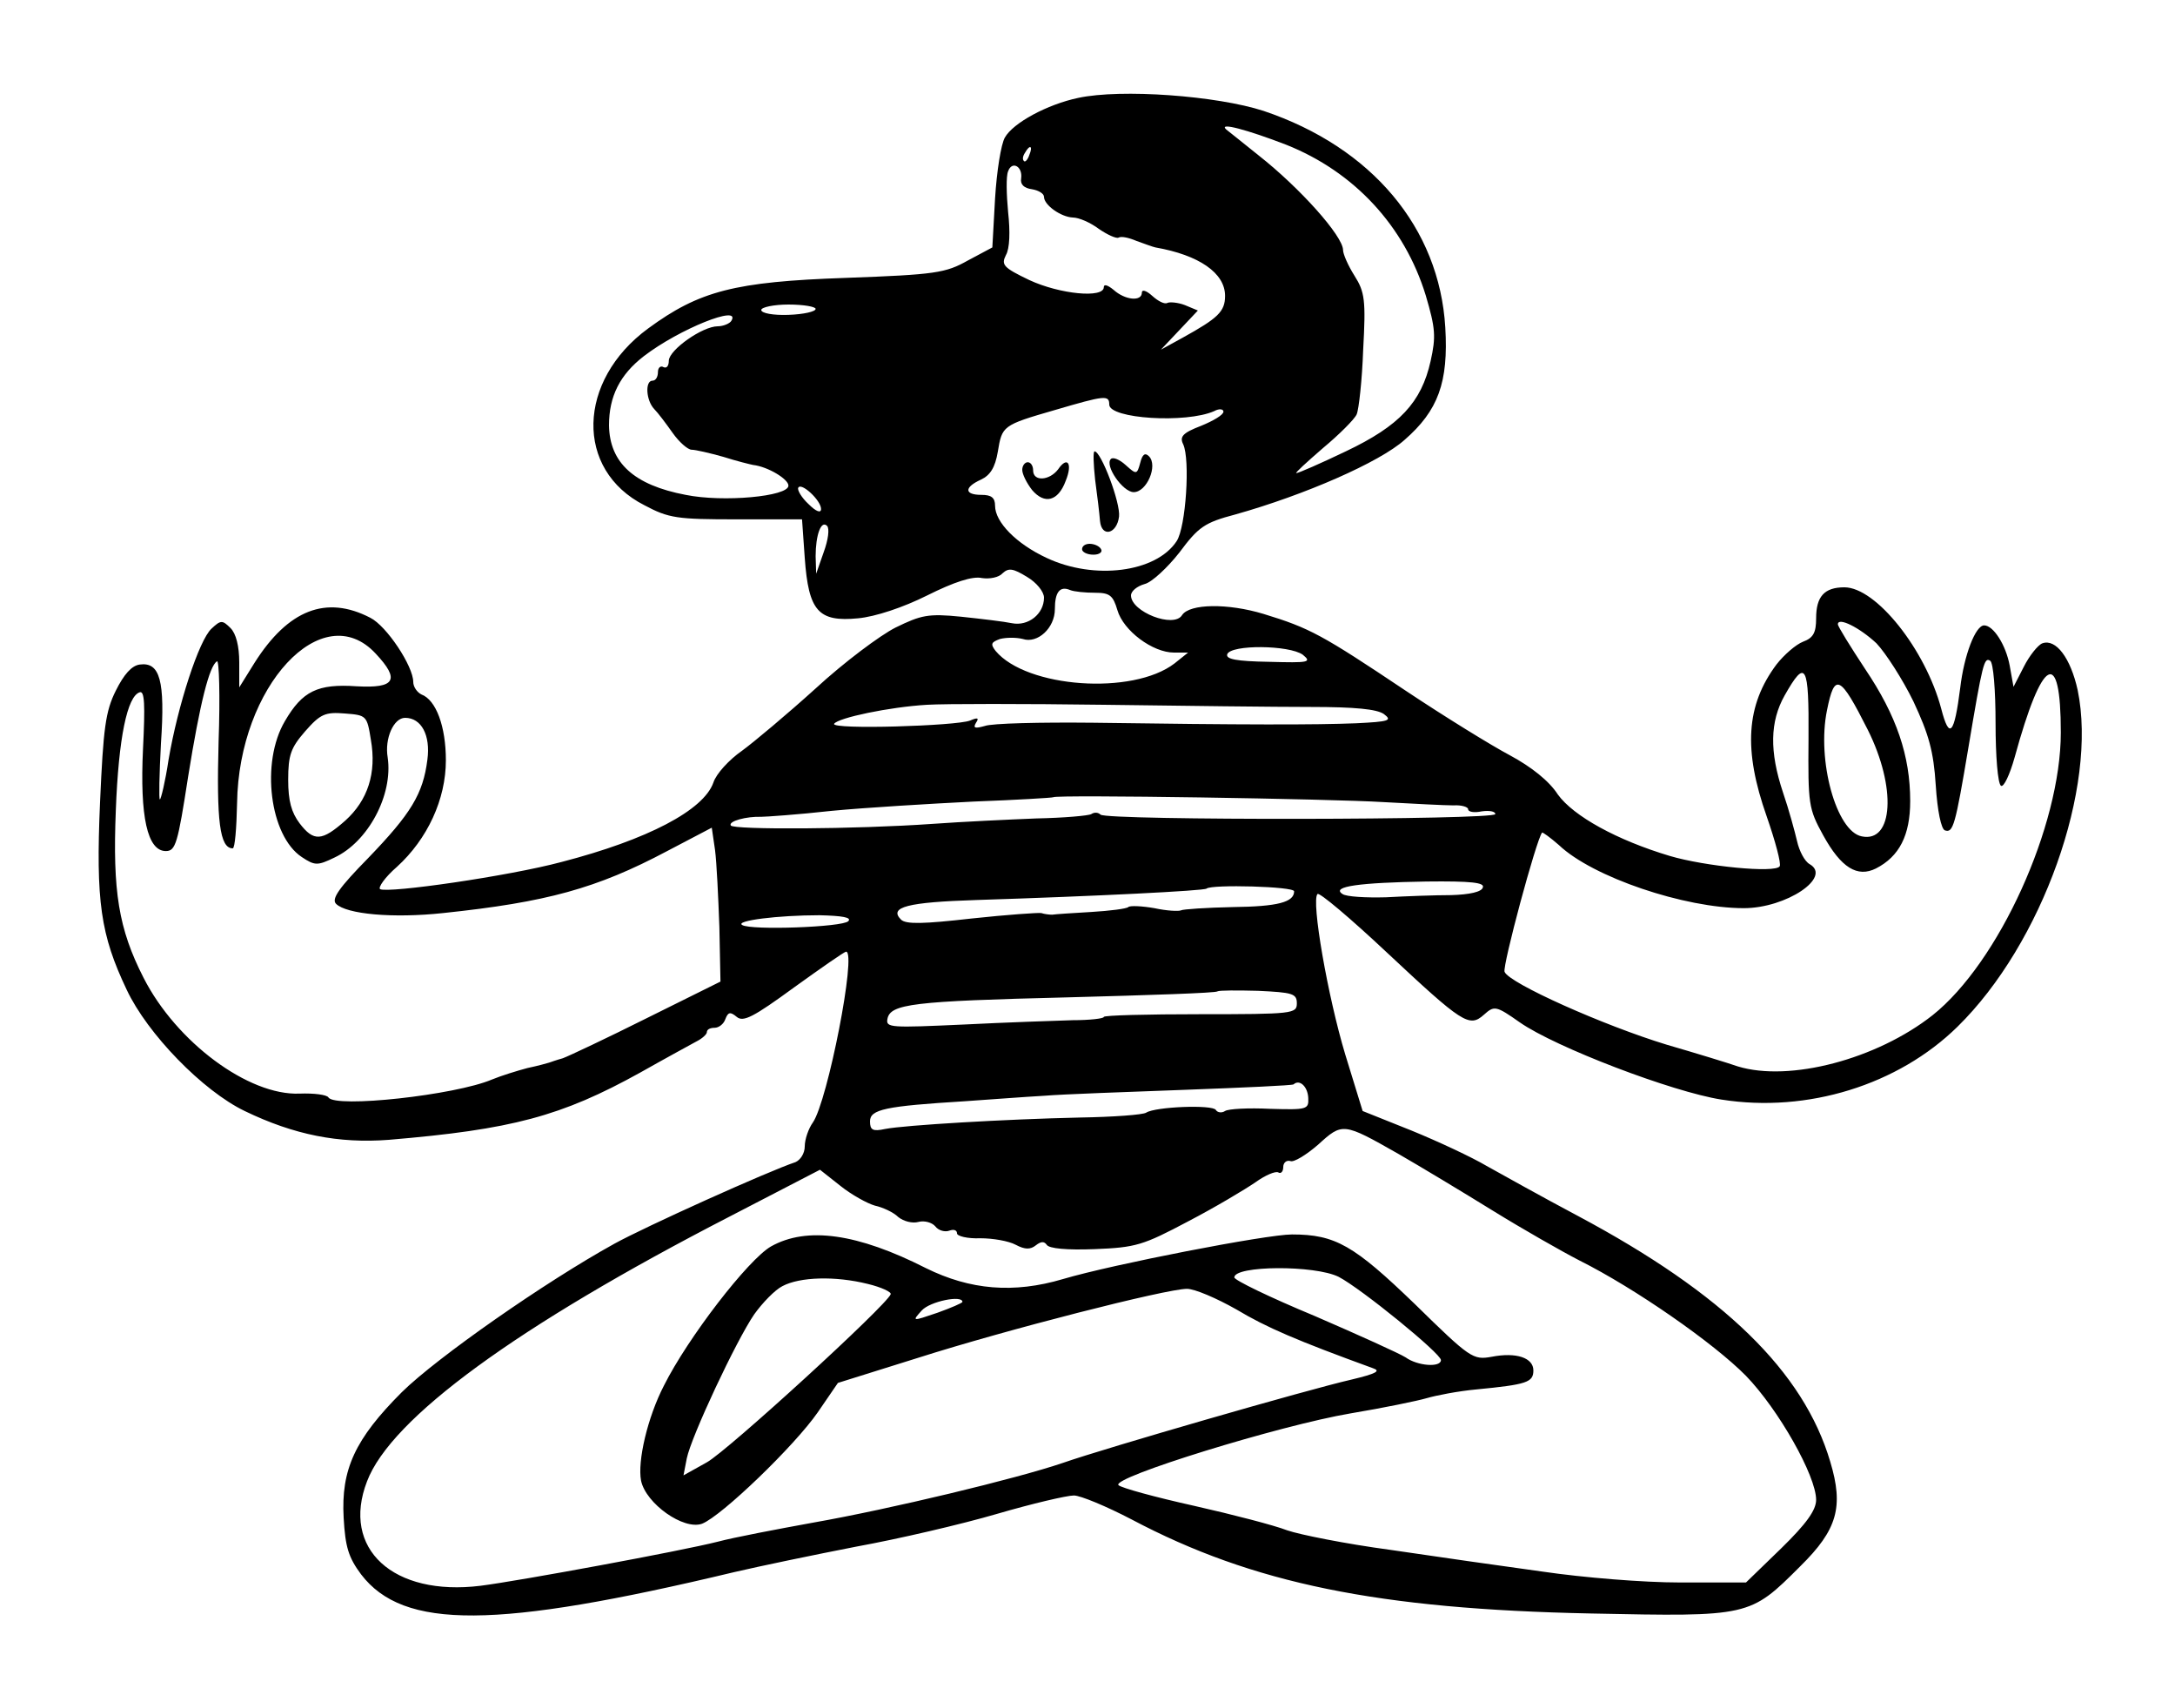 <?xml version="1.0" standalone="no"?>
<!DOCTYPE svg PUBLIC "-//W3C//DTD SVG 20010904//EN"
 "http://www.w3.org/TR/2001/REC-SVG-20010904/DTD/svg10.dtd">
<svg version="1.0" xmlns="http://www.w3.org/2000/svg"
 width="400pt" height="314pt" viewBox="0 0 400 314"
 preserveAspectRatio="xMidYMid meet">

<g transform="translate(0,314) scale(0.1,-0.1)"
fill="#000000" stroke="none">
<path d="M1983 2960 c-57 -12 -120 -46 -135 -73 -7 -12 -15 -62 -18 -112 l-5
-90 -45 -24 c-41 -23 -59 -26 -225 -32 -204 -7 -269 -24 -363 -93 -131 -96
-135 -260 -7 -325 45 -24 60 -26 170 -26 l120 0 5 -71 c7 -98 25 -118 98 -111
32 3 83 20 127 42 50 25 84 36 101 32 14 -2 31 1 38 9 11 10 19 9 45 -7 17
-10 31 -27 31 -38 0 -30 -29 -53 -59 -47 -14 3 -56 8 -94 12 -60 6 -73 3 -120
-20 -28 -14 -95 -64 -147 -112 -52 -47 -114 -99 -136 -115 -23 -16 -47 -42
-52 -58 -18 -51 -121 -105 -279 -146 -97 -26 -319 -58 -334 -50 -4 3 9 22 31
41 56 51 90 124 90 196 0 62 -18 111 -45 121 -8 4 -15 14 -15 23 0 29 -49 103
-79 118 -81 42 -151 15 -213 -83 l-28 -45 0 46 c0 30 -6 53 -16 63 -15 15 -18
15 -35 -1 -23 -21 -62 -141 -79 -241 -6 -40 -14 -73 -16 -73 -2 0 -1 46 2 103
8 116 -2 150 -39 145 -15 -2 -29 -18 -44 -48 -19 -38 -23 -69 -29 -205 -8
-183 1 -244 49 -345 38 -81 140 -186 217 -223 91 -44 173 -60 265 -53 226 19
317 43 463 124 46 26 92 51 103 57 10 5 19 13 19 17 0 5 6 8 14 8 8 0 17 7 20
16 5 13 9 14 21 4 12 -10 31 0 105 54 50 36 93 66 96 66 20 0 -34 -275 -61
-314 -8 -11 -15 -31 -15 -44 0 -13 -8 -25 -17 -29 -51 -17 -277 -119 -333
-150 -127 -70 -326 -209 -391 -273 -86 -86 -112 -142 -107 -231 3 -54 9 -73
32 -104 78 -102 247 -101 686 4 47 11 148 32 225 47 77 14 193 41 258 60 65
19 129 34 142 34 12 0 60 -20 106 -44 223 -118 454 -165 845 -173 292 -6 292
-6 385 87 68 67 80 109 55 192 -49 166 -196 309 -464 452 -66 35 -141 77 -168
92 -27 16 -89 45 -138 65 l-90 36 -32 104 c-32 106 -63 283 -51 295 3 4 61
-45 127 -107 140 -131 152 -139 179 -115 19 17 22 17 66 -14 66 -46 281 -128
371 -142 158 -25 325 27 434 134 156 153 258 440 221 619 -13 59 -40 95 -65
86 -8 -3 -24 -23 -34 -43 l-19 -37 -7 39 c-7 38 -30 74 -47 74 -16 0 -37 -55
-44 -115 -11 -86 -20 -96 -35 -38 -29 109 -120 223 -178 223 -37 0 -52 -17
-52 -57 0 -26 -5 -36 -24 -43 -13 -5 -35 -24 -49 -42 -56 -75 -61 -157 -18
-279 16 -46 27 -87 24 -92 -8 -13 -138 0 -202 19 -97 29 -177 73 -206 113 -16
25 -49 51 -88 72 -34 18 -120 71 -192 119 -154 103 -176 115 -261 141 -66 20
-136 19 -150 -2 -15 -25 -94 6 -94 36 0 8 11 17 25 21 13 3 42 30 64 58 35 47
46 55 103 70 128 36 265 96 311 137 62 54 81 106 75 207 -11 183 -135 331
-334 398 -86 28 -262 41 -341 24z m382 -86 c126 -50 218 -150 257 -277 18 -61
19 -76 9 -121 -17 -76 -57 -119 -156 -166 -46 -22 -87 -40 -91 -40 -3 0 19 20
49 46 30 25 58 53 62 62 4 9 10 63 12 119 5 91 3 106 -16 136 -12 19 -21 40
-21 47 0 26 -80 115 -155 174 -27 22 -54 43 -60 48 -15 14 40 -1 110 -28z
m-472 -19 c-3 -9 -8 -14 -10 -11 -3 3 -2 9 2 15 9 16 15 13 8 -4z m-15 -43
c-2 -11 5 -18 20 -20 12 -2 22 -8 22 -14 0 -15 31 -37 53 -38 11 0 32 -9 48
-21 16 -11 32 -18 36 -16 5 3 19 0 33 -6 14 -5 30 -11 35 -12 80 -14 128 -47
128 -89 0 -29 -13 -41 -78 -77 l-40 -22 34 36 34 36 -24 10 c-13 5 -28 6 -32
4 -5 -3 -17 3 -28 13 -11 10 -19 12 -19 6 0 -17 -31 -14 -52 5 -11 9 -18 11
-18 5 0 -21 -81 -13 -137 13 -48 23 -52 28 -43 46 7 12 8 43 4 79 -3 32 -4 66
0 75 7 20 27 9 24 -13z m-378 -240 c0 -5 -22 -10 -50 -11 -28 -1 -50 3 -50 9
0 5 23 10 50 10 28 0 50 -4 50 -8z m-155 -22 c-3 -5 -15 -10 -25 -10 -28 0
-89 -43 -90 -63 0 -10 -4 -15 -10 -12 -5 3 -10 -1 -10 -9 0 -9 -4 -16 -10 -16
-14 0 -12 -36 3 -52 7 -7 22 -27 34 -44 12 -17 28 -31 35 -31 7 0 33 -6 58
-13 25 -8 50 -14 55 -15 27 -3 65 -26 65 -38 0 -20 -120 -31 -189 -17 -95 18
-140 59 -141 128 0 53 20 93 64 127 65 50 180 96 161 65z m695 -154 c0 -26
141 -35 193 -12 9 5 17 4 17 -1 0 -6 -19 -17 -41 -26 -34 -13 -40 -20 -33 -34
13 -28 5 -152 -12 -178 -38 -58 -152 -72 -239 -31 -56 26 -95 66 -95 96 0 15
-7 20 -25 20 -32 0 -32 14 -1 28 17 8 26 22 31 51 8 48 8 49 105 77 92 27 100
28 100 10z m-530 -192 c0 -8 -9 -5 -23 9 -13 12 -21 26 -19 30 5 11 42 -23 42
-39z m5 -79 l-14 -40 -1 32 c0 39 10 67 21 56 5 -5 2 -26 -6 -48z m499 -75
c27 0 33 -5 41 -32 11 -38 65 -78 104 -78 l26 0 -25 -20 c-77 -59 -272 -45
-329 23 -10 13 -8 16 8 22 12 3 30 3 42 0 27 -9 59 20 59 55 0 31 9 43 28 35
7 -3 28 -5 46 -5z m1437 -93 c17 -18 48 -66 68 -107 28 -60 37 -91 41 -154 3
-47 10 -81 17 -83 15 -5 19 9 43 152 26 155 29 167 40 160 6 -3 10 -55 10
-115 0 -60 4 -111 10 -115 5 -3 16 20 25 52 51 186 85 204 85 46 0 -172 -114
-423 -236 -520 -103 -81 -263 -123 -358 -94 -17 6 -76 24 -131 40 -115 35
-290 113 -298 134 -4 11 58 242 69 256 1 1 15 -9 31 -23 62 -59 231 -116 340
-116 78 0 163 57 121 81 -9 5 -19 24 -23 42 -4 17 -15 58 -26 90 -25 75 -24
130 3 178 39 69 45 58 44 -79 -1 -121 0 -129 27 -178 33 -60 63 -78 97 -61 43
22 63 61 63 124 0 83 -25 157 -83 243 -27 41 -50 78 -50 82 0 14 40 -6 71 -35z
m-2760 -19 c45 -48 36 -64 -35 -60 -72 5 -100 -9 -132 -64 -45 -76 -28 -211
31 -250 24 -16 29 -16 60 -1 62 29 108 115 98 184 -6 35 11 73 32 73 30 0 47
-32 41 -77 -8 -63 -30 -99 -109 -181 -53 -54 -68 -75 -59 -84 19 -19 104 -27
197 -17 190 20 282 45 412 114 l82 43 6 -41 c3 -23 6 -87 8 -142 l2 -100 -135
-67 c-74 -37 -144 -70 -155 -74 -11 -3 -22 -7 -25 -8 -3 -1 -21 -6 -40 -10
-19 -5 -48 -14 -65 -21 -68 -29 -289 -53 -301 -33 -3 5 -27 8 -53 7 -94 -4
-227 95 -287 213 -46 90 -57 159 -51 308 5 133 21 210 44 217 9 3 10 -23 6
-104 -6 -125 8 -188 42 -188 18 0 22 14 41 137 22 137 39 203 53 212 4 3 6
-64 3 -148 -4 -145 2 -196 26 -196 4 0 7 37 8 83 3 215 157 381 255 275z
m1705 -2 c17 -14 11 -15 -62 -13 -61 1 -80 5 -77 14 7 18 114 17 139 -1z
m1039 -138 c53 -106 47 -208 -11 -196 -47 9 -83 140 -64 232 14 70 24 65 75
-36z m-1024 42 c81 0 121 -4 134 -13 16 -12 10 -14 -51 -17 -74 -3 -205 -3
-484 1 -96 1 -186 -1 -199 -6 -18 -5 -22 -4 -16 6 6 9 3 10 -11 4 -25 -10
-256 -17 -250 -6 7 11 102 31 171 35 33 2 179 2 325 0 146 -2 317 -4 381 -4z
m-1729 -60 c11 -62 -6 -112 -47 -149 -43 -38 -58 -39 -84 -5 -15 20 -21 41
-21 80 0 46 5 59 31 89 28 32 37 36 73 33 40 -3 41 -4 48 -48z m1863 -115 c55
-3 112 -6 128 -6 15 1 27 -3 27 -7 0 -5 11 -7 25 -4 14 2 25 0 25 -5 0 -11
-715 -12 -726 -1 -4 4 -11 5 -17 1 -5 -3 -51 -7 -101 -8 -50 -2 -136 -6 -191
-10 -142 -10 -366 -11 -371 -3 -5 8 29 17 56 16 8 0 67 4 130 11 63 6 180 13
260 17 80 3 146 7 147 8 5 5 514 -3 608 -9z m182 -157 c-2 -8 -24 -13 -58 -14
-30 0 -84 -2 -120 -4 -37 -1 -73 1 -80 6 -22 14 32 21 154 23 83 1 108 -2 104
-11z m-347 -7 c0 -20 -30 -28 -113 -29 -49 -1 -92 -4 -95 -6 -4 -2 -26 -1 -49
4 -23 4 -45 5 -48 2 -3 -3 -34 -7 -68 -9 -34 -2 -66 -4 -72 -5 -5 0 -14 1 -20
3 -5 1 -63 -3 -128 -10 -88 -10 -121 -11 -130 -2 -23 23 12 32 139 36 220 7
419 17 423 21 9 8 161 4 161 -5z m-820 -55 c-11 -11 -179 -17 -195 -7 -14 8
66 18 142 18 42 -1 60 -4 53 -11z m825 -151 c0 -19 -7 -20 -178 -20 -97 0
-177 -2 -177 -5 0 -3 -26 -6 -57 -6 -32 -1 -122 -4 -201 -8 -133 -6 -143 -6
-140 10 5 28 46 33 332 40 149 4 273 8 275 11 3 2 37 2 75 1 63 -3 71 -5 71
-23z m21 -174 c1 -21 -2 -22 -70 -20 -40 2 -77 0 -83 -4 -6 -4 -14 -3 -17 2
-6 10 -111 6 -128 -5 -6 -4 -61 -8 -122 -9 -137 -3 -322 -14 -358 -21 -23 -5
-28 -2 -28 14 0 22 28 28 175 37 44 3 109 8 145 10 36 3 153 7 260 11 107 4
197 8 199 10 11 10 26 -4 27 -25z m166 -103 c40 -23 118 -70 173 -104 55 -34
127 -75 160 -92 102 -51 247 -152 306 -212 60 -62 129 -184 129 -228 0 -19
-18 -44 -64 -89 l-65 -63 -121 0 c-68 0 -178 9 -253 20 -73 10 -199 28 -280
40 -82 11 -167 28 -190 36 -23 9 -100 29 -171 45 -72 16 -134 33 -139 38 -14
14 297 110 427 132 60 10 123 23 140 28 17 5 58 13 91 16 93 9 105 13 105 35
0 23 -31 34 -77 25 -34 -6 -39 -3 -141 97 -112 108 -146 128 -226 128 -47 0
-330 -55 -421 -82 -91 -27 -171 -20 -252 20 -126 64 -219 77 -285 40 -42 -24
-153 -168 -197 -256 -30 -58 -49 -139 -42 -175 9 -42 78 -91 112 -79 36 14
170 143 213 205 l37 54 147 46 c163 52 457 127 495 127 14 0 54 -17 91 -38 55
-33 111 -57 251 -108 15 -5 6 -10 -40 -21 -79 -18 -453 -126 -530 -153 -85
-29 -318 -85 -460 -110 -66 -12 -145 -27 -175 -35 -67 -17 -365 -72 -436 -81
-161 -20 -257 68 -209 192 44 116 275 285 667 487 l166 86 38 -30 c20 -16 49
-32 63 -36 14 -3 34 -12 43 -21 10 -8 26 -12 37 -9 11 3 25 -1 31 -8 6 -8 18
-11 26 -8 8 3 14 1 14 -5 0 -5 19 -10 43 -9 23 0 52 -5 65 -12 17 -9 27 -9 37
-1 9 7 15 8 20 1 4 -7 38 -10 88 -8 76 3 89 7 172 51 50 26 105 59 124 72 18
13 37 21 42 18 5 -3 9 2 9 10 0 8 6 13 13 11 6 -3 29 11 51 30 45 41 46 41
148 -17z m-110 -226 c42 -22 188 -141 188 -153 0 -14 -43 -11 -65 5 -11 7 -86
41 -167 76 -82 34 -148 66 -148 71 0 22 148 23 192 1z m-866 -13 c25 -6 44
-15 42 -19 -8 -21 -300 -288 -338 -309 l-43 -24 6 31 c8 40 91 217 124 265 15
21 38 45 52 52 32 17 97 19 157 4z m174 -33 c0 -2 -21 -11 -46 -20 -47 -16
-47 -16 -29 4 15 17 75 29 75 16z"/>
<path d="M2014 2258 c4 -29 8 -63 9 -76 3 -31 31 -24 35 8 3 25 -33 120 -45
120 -3 0 -2 -24 1 -52z"/>
<path d="M2097 2289 c-6 -22 -7 -22 -27 -4 -11 10 -23 15 -27 11 -12 -12 22
-61 42 -61 24 0 45 49 28 66 -7 7 -12 4 -16 -12z"/>
<path d="M1880 2276 c0 -8 8 -24 18 -37 23 -27 48 -21 62 17 13 32 3 46 -14
21 -16 -21 -46 -23 -46 -2 0 8 -4 15 -10 15 -5 0 -10 -6 -10 -14z"/>
<path d="M1990 2130 c0 -5 9 -10 21 -10 11 0 17 5 14 10 -3 6 -13 10 -21 10
-8 0 -14 -4 -14 -10z"/>
</g>
</svg>
